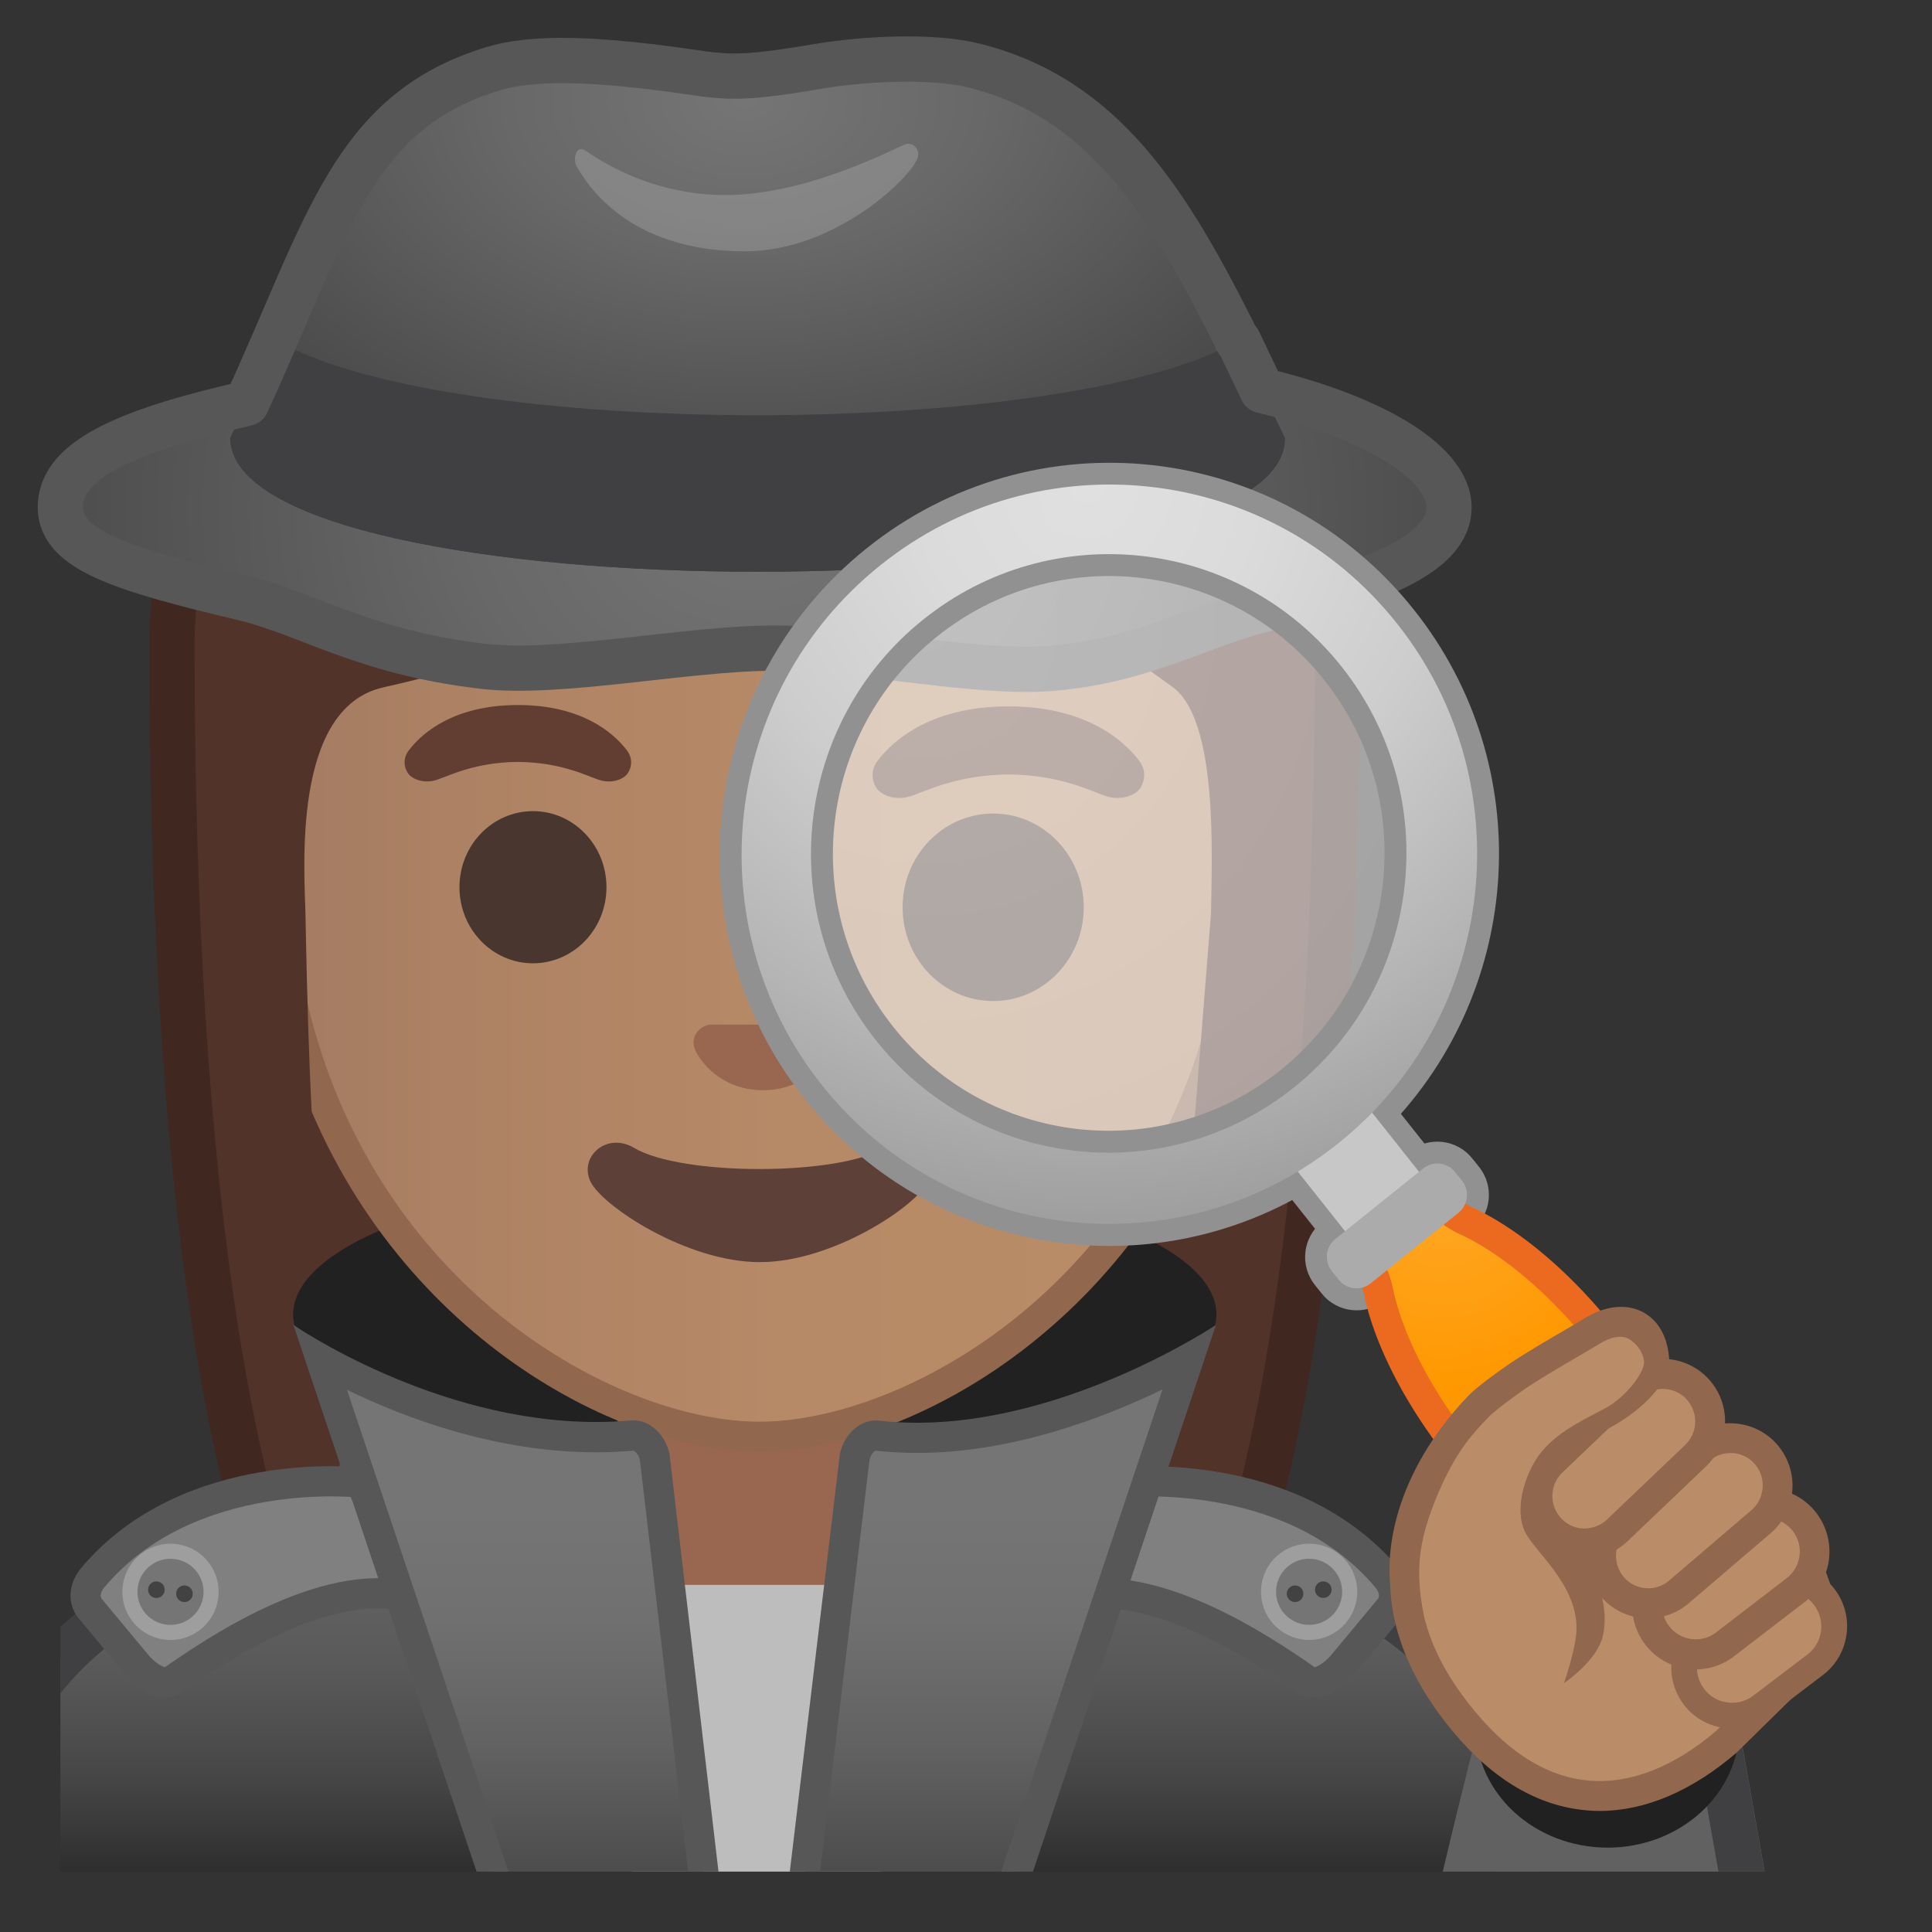 <svg viewBox="0 0 128 128" xmlns="http://www.w3.org/2000/svg" xmlns:xlink="http://www.w3.org/1999/xlink"><rect x="0" y="0" width="128" height="128" fill="#333333" stroke="none"/><defs><path id="a" d="M4 4h120v120H4z"/></defs><clipPath id="b"><use xlink:href="#a"/></clipPath><g clip-path="url(#b)"><defs><path id="c" d="M7.62 32.66h83.62v95.25H7.62z"/></defs><clipPath id="d"><use xlink:href="#c"/></clipPath><g clip-path="url(#d)"><radialGradient id="e" cx="37.582" cy="-132.09" r="57.903" gradientTransform="matrix(.826 0 0 .826 19.208 101.29)" gradientUnits="userSpaceOnUse"><stop stop-color="#6D4C41" offset="0"/><stop stop-color="#523329" offset="1"/></radialGradient><path d="M33.02 119.67s-6.8-.35-10.21-5.09c-7.37-10.23-11.42-35.81-11.42-72.02 0-1.66.26-16.4 10.66-26.83C28.8 8.96 38.4 5.53 50.57 5.53c12.08 0 21.52 3.38 28.05 10.04 9.82 10.02 10.04 24.16 9.99 26.89 0 36.31-4.06 61.89-11.42 72.12-3.3 4.59-9.8 5.06-10.25 5.09L50 119.64l-16.98.03z" fill="url(#e)"/><path d="M50.57 7.03c11.66 0 20.74 3.23 26.98 9.59 9.6 9.8 9.59 24.2 9.56 25.81v.12c0 35.9-3.96 61.17-11.14 71.15-2.84 3.94-8.55 4.43-9.08 4.46l-16.9-.03-16.88.03c-.58-.04-6.25-.54-9.08-4.46-7.18-9.98-11.14-35.24-11.14-71.17 0-.63.08-15.58 10.22-25.75 6.46-6.47 15.7-9.75 27.46-9.75m0-3C9.56 4.03 9.89 41.95 9.89 42.56c0 24.56 1.88 59.25 11.71 72.9 3.9 5.41 11.43 5.71 11.43 5.71l16.97-.03 16.97.03s7.53-.3 11.43-5.71c9.83-13.65 11.71-48.34 11.71-72.9-.01-.61 1.47-38.53-39.54-38.53z" fill="#402821"/></g></g><g clip-path="url(#b)"><linearGradient id="f" x1="50" x2="50" y1="97.104" y2="127.29" gradientUnits="userSpaceOnUse"><stop stop-color="#606060" offset=".161"/><stop stop-color="#606060" offset=".288"/><stop stop-color="#595959" offset=".449"/><stop stop-color="#464646" offset=".684"/><stop stop-color="#262626" offset=".962"/><stop stop-color="#212121" offset="1"/></linearGradient><path d="M-.5 135.92v-15.26c0-16.24 25.36-23.53 50.5-23.56h.13c25.03 0 50.36 8.09 50.36 23.56v15.26H-.5z" fill="url(#f)"/><path d="M50.13 98.6c12.9 0 25.42 2.19 34.36 6 6.62 2.83 14.51 7.91 14.51 16.05v13.76H1v-13.76c0-15.2 24.61-22.03 49-22.06l.13.01m0-3H50c-25.49.03-52 7.28-52 25.06v16.76h104v-16.76c0-16.75-26.26-25.06-51.87-25.06z" fill="#404042"/></g><path d="M80.59 87.09c0 2.14-2.26 4.12-6.08 5.71-5.58 2.33-16.6 32.6-26.63 32.6-6.53 0-10.47-29.41-15.43-30.5-7.88-1.73-13.03-4.58-13.03-7.81 0-5.27 13.69-9.54 30.59-9.54s30.58 4.27 30.58 9.54z" clip-path="url(#b)" fill="#212121"/><g clip-path="url(#b)"><path d="M6.15 104.52c-.52.62-.68 1.45-.16 2.07l3.11 3.74c.52.62 1.65 1.46 2.32 1 3.12-2.17 10.62-7.21 16.25-5.38l-3.8-7.73c0 .01-11.33-1.3-17.72 6.3z" fill="gray" stroke="#575757" stroke-miterlimit="10" stroke-width="2"/><ellipse transform="rotate(-81.645 11.295 105.458)" cx="11.29" cy="105.46" rx="2.69" ry="2.69" fill="#757575" stroke="#9E9E9E" stroke-miterlimit="10"/><g fill="#424242"><ellipse transform="rotate(-81.645 12.221 105.59)" cx="12.22" cy="105.59" rx=".55" ry=".55"/><ellipse transform="rotate(-81.645 10.362 105.32)" cx="10.36" cy="105.32" rx=".55" ry=".55"/></g></g><g clip-path="url(#b)"><path d="M91.88 104.52c.52.62.68 1.45.16 2.07l-3.11 3.74c-.52.62-1.65 1.46-2.32 1-3.12-2.17-10.62-7.21-16.25-5.38l3.8-7.73c0 .01 11.32-1.3 17.72 6.3z" fill="gray" stroke="#575757" stroke-miterlimit="10" stroke-width="2"/><ellipse transform="rotate(-8.35 86.733 105.446)" cx="86.73" cy="105.46" rx="2.69" ry="2.69" fill="#757575" stroke="#9E9E9E" stroke-miterlimit="10"/><g fill="#424242"><ellipse transform="rotate(-8.35 85.8 105.578)" cx="85.8" cy="105.59" rx=".55" ry=".55"/><ellipse transform="rotate(-8.35 87.665 105.308)" cx="87.67" cy="105.32" rx=".55" ry=".55"/></g></g><g clip-path="url(#b)"><path d="M49.17 109.39c-4 0-7.26-3.22-7.26-7.17v-8.98h16.17v8.98c0 3.96-3.26 7.17-7.26 7.17h-1.65z" fill="#99674F"/><path d="M57.08 94.23v7.98c0 3.4-2.81 6.17-6.26 6.17h-1.65c-3.45 0-6.26-2.77-6.26-6.17v-7.98h14.17m2-2H40.92v9.98c0 4.51 3.7 8.17 8.26 8.17h1.65c4.56 0 8.26-3.66 8.26-8.17v-9.98h-.01z" fill="#875740"/></g><path clip-path="url(#b)" fill="#BDBDBD" d="M39.43 105l3.59 28h14.35l3.2-28z"/><g clip-path="url(#b)"><linearGradient id="g" x1="18.174" x2="82.437" y1="56.064" y2="56.064" gradientUnits="userSpaceOnUse"><stop stop-color="#A47B62" offset="0"/><stop stop-color="#AD8264" offset=".191"/><stop stop-color="#B78A67" offset=".551"/><stop stop-color="#BA8D68" offset="1"/></linearGradient><path d="M50.31 95.18c-2.3 0-4.92-.5-7.56-1.43-11.33-4.01-24.57-16.34-24.57-37.88 0-28.72 17.31-38.91 32.13-38.91s32.13 10.19 32.13 38.91c0 21.58-13.26 33.9-24.61 37.9-2.64.92-5.24 1.41-7.52 1.41z" fill="url(#g)"/><path d="M50.31 17.95c8.41 0 16.06 3.25 21.55 9.15 6.27 6.73 9.58 16.68 9.58 28.77 0 21.06-12.9 33.07-23.94 36.96-2.53.89-5.01 1.36-7.19 1.36-2.19 0-4.69-.48-7.23-1.38-11.03-3.9-23.9-15.92-23.9-36.94 0-12.09 3.31-22.03 9.58-28.77 5.48-5.9 13.14-9.15 21.55-9.15m0-2c-17.2 0-33.13 12.79-33.13 39.91 0 21.79 13.49 34.67 25.23 38.83 2.8.99 5.5 1.49 7.9 1.49 2.38 0 5.07-.49 7.85-1.47 11.76-4.14 25.28-17.03 25.28-38.84 0-27.13-15.93-39.92-33.13-39.92z" fill="#91674D"/><defs><path id="h" d="M16.41 88.75l-1.5-51.44c0-16.95 15.78-29.85 32.73-29.85h4.93c16.95 0 32.54 12.9 32.54 29.85l-1.5 51.18-67.2.26z"/></defs><clipPath id="i"><use xlink:href="#h"/></clipPath><g clip-path="url(#i)"><radialGradient id="j" cx="47.289" cy="-122.75" r="45.946" gradientTransform="matrix(.796 0 0 .796 12.352 97.609)" gradientUnits="userSpaceOnUse"><stop stop-color="#6D4C41" offset="0"/><stop stop-color="#523329" offset="1"/></radialGradient><path d="M87.89 42.56S88.91 6.99 50.08 6.99 12.11 42.56 12.11 42.56s-.36 45.87 3.2 51.39c1.32 2.05.29-6.43 1.44-11.79.86-4.02 4.12-5.12 4.12-5.12s-.4-3.91-.63-16.41c-.06-2.92-.94-13.73 5.16-15.09 22.36-5.02 35.01-16.89 35.01-16.89 3.29 7.19 13.58 14.19 17.27 16.86 3.03 2.19 2.61 11.2 2.55 15.03l-1.48 18.63s3.79-.7 4.75 3.38c1.18 5-.3 14.73 1.34 11.41 2.96-6.03 3.05-51.4 3.05-51.4z" fill="url(#j)"/></g><path d="M54.37 67.96c-.1-.04-.21-.07-.32-.08h-6.99c-.11.01-.21.04-.32.08-.63.26-.98.91-.68 1.61s1.69 2.66 4.49 2.66 4.19-1.96 4.49-2.66c.31-.69-.04-1.35-.67-1.61z" fill="#99674F"/><ellipse cx="35.31" cy="58.78" rx="4.87" ry="5.04" fill="#49362E"/><ellipse cx="65.8" cy="60.11" rx="6" ry="6.21" fill="#49362E"/><path d="M41.54 49.72c-.93-1.23-3.07-3.01-7.23-3.01S28 48.5 27.08 49.72c-.41.54-.31 1.17-.02 1.55.26.35 1.04.68 1.9.39s2.54-1.16 5.35-1.18c2.81.02 4.49.89 5.35 1.18s1.64-.03 1.9-.39c.29-.38.39-1-.02-1.55zM75.48 50.41c-1.11-1.47-3.68-3.61-8.67-3.61s-7.56 2.14-8.67 3.61c-.49.65-.37 1.4-.03 1.86.32.42 1.25.81 2.28.46s3.05-1.39 6.42-1.42c3.37.02 5.39 1.07 6.42 1.42s1.96-.04 2.28-.46c.33-.46.46-1.21-.03-1.86z" fill="#613E31"/><path d="M58.62 76.05c-3.15 1.87-13.46 1.87-16.61 0-1.81-1.07-3.65.57-2.9 2.21.74 1.61 6.37 5.36 11.23 5.36s10.42-3.75 11.16-5.36c.75-1.64-1.07-3.29-2.88-2.21z" fill="#5D4037"/></g><g clip-path="url(#b)"><linearGradient id="k" x1="34.671" x2="34.671" y1="94.869" y2="136.22" gradientUnits="userSpaceOnUse"><stop stop-color="#757575" offset=".125"/><stop stop-color="#707070" offset=".3"/><stop stop-color="#626262" offset=".502"/><stop stop-color="#4B4B4B" offset=".718"/><stop stop-color="#2B2B2B" offset=".942"/><stop stop-color="#212121" offset="1"/></linearGradient><path d="M36.89 136.73L21.25 90.06c3.5 1.95 10.46 5.16 18.26 5.16.79 0 1.58-.03 2.35-.1h.01c.73 0 1.36.63 1.52 1.44l4.71 40.17H36.89z" fill="url(#k)"/><path d="M22.99 92.08c3.93 1.91 9.93 4.14 16.52 4.14.82 0 1.64-.04 2.44-.11.08 0 .34.21.44.58l4.58 39.03h-9.35L22.99 92.08m-3.55-4.3l16.73 49.94h13.04l-4.85-41.37c-.25-1.24-1.24-2.25-2.41-2.25-.06 0-.12 0-.18.01-.76.07-1.51.1-2.26.1-10.76.01-20.07-6.43-20.07-6.43z" fill="#575757"/><linearGradient id="l" x1="65.277" x2="65.277" y1="94.842" y2="136.22" gradientUnits="userSpaceOnUse"><stop stop-color="#757575" offset=".125"/><stop stop-color="#707070" offset=".3"/><stop stop-color="#626262" offset=".502"/><stop stop-color="#4B4B4B" offset=".718"/><stop stop-color="#2B2B2B" offset=".942"/><stop stop-color="#212121" offset="1"/></linearGradient><path d="M51.8 136.73l4.83-40.25c.15-.74.76-1.37 1.38-1.37.04 0 .07 0 .11.01.85.1 1.74.15 2.64.15 7.4 0 14.45-3.28 18-5.24l-15.64 46.7H51.8z" fill="url(#l)"/><path d="M77.02 92.05l-14.63 43.68h-9.46l4.68-39.03c.09-.36.33-.57.39-.59.89.1 1.82.15 2.76.15 6.28 0 12.3-2.29 16.26-4.21m3.54-4.27zs-9.67 6.48-19.8 6.48c-.84 0-1.69-.04-2.53-.14-.07-.01-.15-.01-.22-.01-1.15 0-2.13 1.03-2.37 2.25l-4.96 41.37h13.16l16.72-49.95z" fill="#575757"/></g><g clip-path="url(#b)"><path d="M93.38 137.25s0-3.88 2-12.38c1.69-7.16 2.54-10.28 2.54-10.28.5-3.32 3.75-5.48 7.01-4.67l9.93 2.48 4.25 24-25.73.85z" fill="#616161"/><path d="M114.85 112.41h-3.16c-.01 1.01.37 1.99.23 3h.41l3.19 18H98.73c-1.26.35-2.52.68-3.78 1.03l-.35 1.97h24.5l-4.25-24z" fill="#404042"/></g><ellipse cx="106.51" cy="114.41" rx="8.74" ry="8" clip-path="url(#b)" fill="#212121"/><radialGradient id="m" cx="68.365" cy="30.42" r="59.394" gradientTransform="matrix(.953 0 0 .782 -15.179 9.943)" gradientUnits="userSpaceOnUse"><stop stop-color="#757575" offset=".003"/><stop stop-color="#686868" offset=".333"/><stop stop-color="#464646" offset=".941"/><stop stop-color="#424242" offset="1"/></radialGradient><path d="M83.49 25.84c-4.5-1.07-10.9-2.03-17.03-2.58-5.08-.46-10.68.5-16.46.5s-11.38-.96-16.46-.51c-6.13.55-13.68 2.62-18.18 3.69C7.46 28.83 4 30.78 4 33.61s4.11 4.11 12.02 5.99c4.5 1.07 7.95 3.59 15.94 4.54 5.06.61 13.57-1.2 19.34-1.2 5.78 0 13.42 1.78 18.5 1.33 6.13-.55 9.69-2.89 14.19-3.96 7.9-1.88 12.01-3.87 12.01-6.7s-4.6-5.89-12.51-7.77z" fill="url(#m)"/><radialGradient id="n" cx="49.337" cy="7.481" r="32.196" gradientTransform="matrix(0 .933 -1.467 0 60.307 -39.305)" gradientUnits="userSpaceOnUse"><stop stop-color="#757575" offset=".003"/><stop stop-color="#686868" offset=".333"/><stop stop-color="#464646" offset=".941"/><stop stop-color="#424242" offset="1"/></radialGradient><path d="M64.56 4.35c-2.83-.71-7.39-.45-10.25.03-7.14 1.21-6.11.52-12.77-.13-2.67-.26-6.29-.48-8.86.3-9.95 3-11.13 11.44-17.43 24.47.14 11.87 70.02 11.76 69.88 0C79.05 16.59 75.01 6.96 64.56 4.35z" fill="url(#n)"/><path d="M38.81 9.99c3.2 2.22 7.12 3.27 10.95 2.84 3.53-.39 6.9-1.7 10.14-3.24.55-.26 1.11.31.89.9-.49 1.31-5.46 6.16-11.44 6.16-5.53 0-9.23-2.29-11.15-5.63-.26-.44-.06-1.49.61-1.03z" fill="#eee" opacity=".2"/><path d="M82.05 22.58c-11.57 6.57-52.32 6.59-63.78-.06-.97 2.13-1.96 4.32-3.02 6.5.14 11.87 70.02 11.75 69.88 0-1.03-2.12-2.05-4.29-3.08-6.44z" fill="#404042"/><path d="M83.62 25.87c-.52-1.1-1.05-2.2-1.57-3.29-.02.01-.04.02-.05.03-4.61-9.25-8.87-16.11-17.44-18.26-2.83-.71-7.39-.45-10.25.03-7.14 1.21-6.11.52-12.77-.13-2.67-.26-6.29-.48-8.86.3C23.33 7.37 21.72 15 16.34 26.72c-.34.08-.67.16-.98.24C7.46 28.83 4 30.78 4 33.61s4.11 4.11 12.02 5.99c4.5 1.07 7.95 3.59 15.94 4.54 5.06.61 13.57-1.2 19.34-1.2 5.78 0 13.42 1.78 18.5 1.33 6.13-.55 9.69-2.89 14.19-3.96 7.9-1.88 12.01-3.87 12.01-6.7 0-2.81-4.55-5.85-12.38-7.74z" fill="none" stroke="#575757" stroke-linecap="round" stroke-linejoin="round" stroke-miterlimit="10" stroke-width="3"/><g opacity=".6"><radialGradient id="o" cx="54.788" cy="-9.899" r="41.908" gradientTransform="rotate(6.367 -403.768 74.275)" gradientUnits="userSpaceOnUse"><stop stop-color="#FAFAFA" offset="0"/><stop stop-color="#eee" offset="1"/></radialGradient><path d="M90.28 43.38c7.33 9.22 5.83 22.68-3.35 30.06s-22.57 5.89-29.9-3.34-5.83-22.68 3.35-30.06 22.57-5.88 29.9 3.34z" fill="url(#o)"/></g><path d="M99.86 85.01l-3.51-4.43.27-.22c.66-.53.76-1.49.24-2.14l-.45-.56c-.52-.66-1.48-.76-2.13-.24l-.27.22-3.11-3.92c8.51-8.72 9.41-22.65 1.64-32.42-8.4-10.56-23.73-12.27-34.24-3.82-10.52 8.45-12.24 23.87-3.84 34.43 7.7 9.68 21.22 11.92 31.52 5.72l3.14 3.96-.63.5c-.66.53-.76 1.49-.24 2.14l.45.56c.52.66 1.48.76 2.13.24l.62-.5 3.51 4.43 4.9-3.95zM58.04 68.93c-6.8-8.55-5.4-21.03 3.11-27.87s20.93-5.46 27.72 3.09c6.8 8.55 5.4 21.03-3.11 27.87s-20.92 5.46-27.72-3.09z" fill="none" stroke="#919191" stroke-miterlimit="10" stroke-width="2.903"/><path fill="#C7C7C7" d="M99.86 85.01l-4.9 3.93L84.14 75.3l4.9-3.94z"/><radialGradient id="p" cx="72.853" cy="38.704" r="48.964" gradientTransform="rotate(-1.341 -200.273 69.366)" gradientUnits="userSpaceOnUse"><stop stop-color="#E0E0E0" offset="0"/><stop stop-color="#DBDBDB" offset=".227"/><stop stop-color="#CDCDCD" offset=".494"/><stop stop-color="#B5B5B5" offset=".779"/><stop stop-color="#9E9E9E" offset="1"/></radialGradient><path d="M92.54 41.29c-8.4-10.56-23.73-12.27-34.24-3.82-10.52 8.45-12.24 23.87-3.84 34.43s23.73 12.27 34.24 3.82 12.24-23.87 3.84-34.43zm-6.78 30.73c-8.51 6.84-20.93 5.46-27.72-3.09-6.8-8.55-5.4-21.03 3.11-27.87s20.93-5.46 27.72 3.09c6.8 8.55 5.4 21.03-3.11 27.87z" fill="url(#p)"/><radialGradient id="q" cx="93.003" cy="23.754" r="24.778" gradientTransform="rotate(6.367 -403.768 74.275)" gradientUnits="userSpaceOnUse"><stop stop-color="#FFA726" offset="0"/><stop stop-color="#FFA623" offset=".04"/><stop stop-color="#FF9800" offset=".517"/><stop stop-color="#FB8C00" offset="1"/></radialGradient><path d="M108.61 105.49c-.36 0-.69-.16-.91-.44l-.41-.51a.985.985 0 0 0-.44-.31c-3.17-1.11-6.94-4.14-10.08-8.09-2.79-3.52-4.78-7.37-5.45-10.57-.21-.99-.67-1.96-1.35-2.81l-.23-.29 4.73-3.8.22.28c.67.85 1.52 1.52 2.43 1.94 2.96 1.36 6.25 4.16 9.05 7.67 3.15 3.96 5.25 8.32 5.63 11.67.02.18.09.35.2.49l.41.51c.4.51.32 1.25-.18 1.66l-.92.74c-.06.04-.11.09-.15.15-.1.13-.21.24-.33.34s-.25.18-.4.25c-.06.03-.12.07-.18.11l-.92.74c-.21.18-.46.27-.72.27z" fill="url(#q)"/><path d="M94.34 80.02c.69.74 1.5 1.34 2.38 1.75 2.82 1.3 5.99 4 8.7 7.4 3.04 3.82 5.07 8 5.43 11.18.04.36.18.7.41.99l.41.51c.07.09.06.23-.03.3l-.92.74c-.11.09-.21.19-.3.3-.06.08-.12.14-.19.19-.06.05-.14.1-.22.14-.13.06-.24.14-.35.23l-.92.74c-.04.03-.08.04-.12.04s-.1-.01-.15-.07l-.41-.51c-.23-.29-.53-.5-.87-.62-3-1.05-6.61-3.96-9.64-7.78-2.7-3.4-4.62-7.11-5.26-10.17-.2-.95-.6-1.88-1.18-2.73l3.23-2.63m.29-2.71l-6.24 5.01.83 1.04c.56.7.97 1.52 1.15 2.4.67 3.22 2.64 7.2 5.64 10.97 3.39 4.26 7.3 7.28 10.52 8.4l.41.51c.42.53 1.04.8 1.67.8.47 0 .94-.15 1.33-.47l.92-.74c.21-.1.4-.22.58-.37.18-.14.34-.31.48-.49l.92-.74c.92-.74 1.07-2.09.34-3.01l-.41-.51c-.38-3.4-2.45-7.91-5.83-12.17-3-3.78-6.42-6.58-9.4-7.95a5.89 5.89 0 0 1-2.08-1.66l-.83-1.02z" fill="#EB6A1F"/><path d="M96.62 80.36l-5.8 4.66c-.66.53-1.61.42-2.13-.24l-.45-.56c-.52-.66-.42-1.62.24-2.14l5.8-4.66c.66-.53 1.61-.42 2.13.24l.45.56c.52.65.42 1.61-.24 2.14z" fill="#ABABAB"/><path d="M120.2 109.68l-5.85 5.75c-5.45 4.65-11.81 5.28-17.32-1.32-11.98-14.33 6.47-24.83 12.09-21.99 8.41 4.24 13.51 15.48 11.08 17.56z" fill="#BA8D68"/><path d="M105.98 119.98c-.29 0-.57-.01-.85-.04-3.22-.27-6.2-2.02-8.86-5.21-5.04-6.03-5.54-12.51-1.37-17.76 3.83-4.83 10.96-7.62 14.67-5.75 7.05 3.56 11.68 11.63 12.18 15.85.23 1.89-.34 2.85-.87 3.32l-5.83 5.73c-2.98 2.56-6.08 3.86-9.07 3.86zm.86-27.34c-3.01 0-7.63 2.1-10.39 5.58-2.08 2.62-4.67 8.08 1.34 15.25 2.31 2.76 4.83 4.28 7.5 4.5 2.73.23 5.62-.91 8.42-3.3l5.8-5.7.05-.05c.17-.15.33-.66.22-1.6-.46-3.87-4.92-11.19-11.11-14.32-.49-.24-1.11-.36-1.83-.36z" fill="#91674D"/><path d="M112.22 112.4a3.178 3.178 0 0 0 4.46.62l3.58-2.72c1.4-1.07 1.68-3.07.62-4.48s-3.06-1.68-4.46-.62l-3.58 2.72a3.203 3.203 0 0 0-.62 4.48z" fill="#BA8D68"/><path d="M114.77 114.52c-.18 0-.37-.01-.56-.04-1.07-.15-2.02-.7-2.67-1.57a4.067 4.067 0 0 1 .78-5.67l3.58-2.72c.86-.65 1.93-.93 2.99-.79 1.07.15 2.02.71 2.67 1.57 1.34 1.78.99 4.32-.78 5.67l-3.58 2.72c-.71.55-1.56.83-2.43.83zm-1.87-2.63c.38.5.92.82 1.54.9.62.09 1.23-.08 1.72-.45l3.58-2.72c1.03-.78 1.23-2.25.45-3.28-.38-.5-.92-.82-1.54-.9s-1.23.08-1.73.45l-3.58 2.72a2.359 2.359 0 0 0-.44 3.28z" fill="#91674D"/><path d="M109.79 108.35a3.206 3.206 0 0 0 4.5.6l4.67-3.59c1.41-1.08 1.67-3.1.6-4.51a3.206 3.206 0 0 0-4.5-.6l-4.67 3.59c-1.41 1.07-1.68 3.09-.6 4.51z" fill="#BA8D68"/><path d="M112.34 110.6c-.19 0-.37-.01-.56-.04a4.18 4.18 0 0 1-2.78-1.61 4.216 4.216 0 0 1 .78-5.9l4.67-3.59c.89-.68 1.99-.98 3.11-.83 1.11.15 2.1.72 2.78 1.61a4.216 4.216 0 0 1-.78 5.9l-4.67 3.59c-.74.57-1.63.87-2.55.87zm4.67-10.03c-.48 0-.95.16-1.34.46l-4.67 3.59c-.97.75-1.16 2.15-.41 3.12.36.47.88.77 1.47.85.58.08 1.17-.08 1.64-.44l4.67-3.59c.97-.75 1.16-2.15.41-3.12-.36-.47-.88-.77-1.47-.85-.11-.01-.21-.02-.3-.02z" fill="#91674D"/><path d="M106.81 105.11a3.137 3.137 0 0 0 4.42.36l5.44-4.65c1.32-1.13 1.48-3.11.36-4.43s-3.1-1.48-4.42-.36l-5.44 4.65a3.149 3.149 0 0 0-.36 4.43z" fill="#BA8D68"/><path d="M109.2 107.21c-.11 0-.23 0-.34-.01-1.1-.09-2.1-.6-2.81-1.44a4.154 4.154 0 0 1 .47-5.83l5.44-4.65a4.05 4.05 0 0 1 3.01-.97c1.1.09 2.1.6 2.81 1.44a4.154 4.154 0 0 1-.47 5.83l-5.44 4.65c-.75.64-1.69.98-2.67.98zm5.44-10.94c-.51 0-.99.18-1.38.51l-5.44 4.65c-.9.77-1.01 2.13-.25 3.04.37.44.89.7 1.46.75.56.05 1.12-.13 1.56-.51l5.44-4.65c.9-.77 1.01-2.13.25-3.04-.37-.44-.89-.7-1.46-.75-.06.01-.12 0-.18 0z" fill="#91674D"/><path d="M102.71 101.27a3.13 3.13 0 0 0 4.43.12l5.18-4.94c1.26-1.2 1.31-3.19.12-4.45s-3.18-1.31-4.43-.12l-5.18 4.94a3.155 3.155 0 0 0-.12 4.45z" fill="#BA8D68"/><path d="M104.99 103.25h-.11c-1.1-.03-2.13-.49-2.89-1.29-1.56-1.65-1.5-4.28.15-5.85l5.18-4.94c.8-.76 1.86-1.16 2.95-1.14 1.1.03 2.13.49 2.89 1.29 1.56 1.65 1.5 4.28-.15 5.85l-5.18 4.94a4.14 4.14 0 0 1-2.84 1.14zm5.18-11.23c-.55 0-1.07.21-1.47.59l-5.18 4.94c-.86.82-.9 2.18-.08 3.05.39.42.92.65 1.49.67.56-.01 1.12-.19 1.53-.59l5.18-4.94c.86-.82.9-2.18.08-3.05-.39-.42-.92-.65-1.5-.67h-.05z" fill="#91674D"/><path d="M105.21 88.49c-.69.43-3.22 1.81-4.77 2.83-.59.39-2.09 1.48-2.58 1.97-1.58 1.59-4.61 8.54-4.58 10.87.02 1.14.39 2.18.99 3.04-.03-.58 3.91 9.85 9.51 1.34 2.51-3.4-1.89-6.1-1.95-8.07-.04-1.51-.01-3.84 4.74-6.3 1.33-.69 3-2.46 2.84-3.86-.26-2.42-2.2-3.08-4.2-1.82z" fill="#BA8D68"/><path d="M108.73 86.87c-1.1-.52-2.5-.33-3.83.52-.23.15-.67.4-1.21.72-1.08.63-2.56 1.49-3.62 2.2-.54.37-2.16 1.51-2.77 2.14-4.37 4.57-5.45 9.29-5.21 12.32.16 1.98 2.49 3.39 2.36 2.79-.71-3.18-.61-5.26.86-8.69 1.05-2.44 2.02-3.68 3.38-5.05.42-.42 1.83-1.46 2.44-1.87 1-.67 2.45-1.51 3.51-2.13.57-.33 1.04-.61 1.28-.76.74-.47 1.44-.61 1.92-.39.42.2 1.01.79 1.08 1.52.07.76-1.31 2.45-2.53 3.09-1.72.91-3.66 1.8-4.69 3.52-.78 1.3-1.3 3.22-.71 4.59.58 1.36 3.44 3.44 3.46 6.46.01 1.25-.83 3.66-.83 3.66s2.15-1.45 2.55-3.04c.56-2.24-.61-4.72-1.83-6.44-.54-.77-1.74-1.88-1.74-2.27-.02-1.26-.24-2.9 4.09-5.19 1.5-.79 4.07-2.73 3.88-4.73-.14-1.41-.79-2.47-1.84-2.97z" fill="#91674D"/></svg>